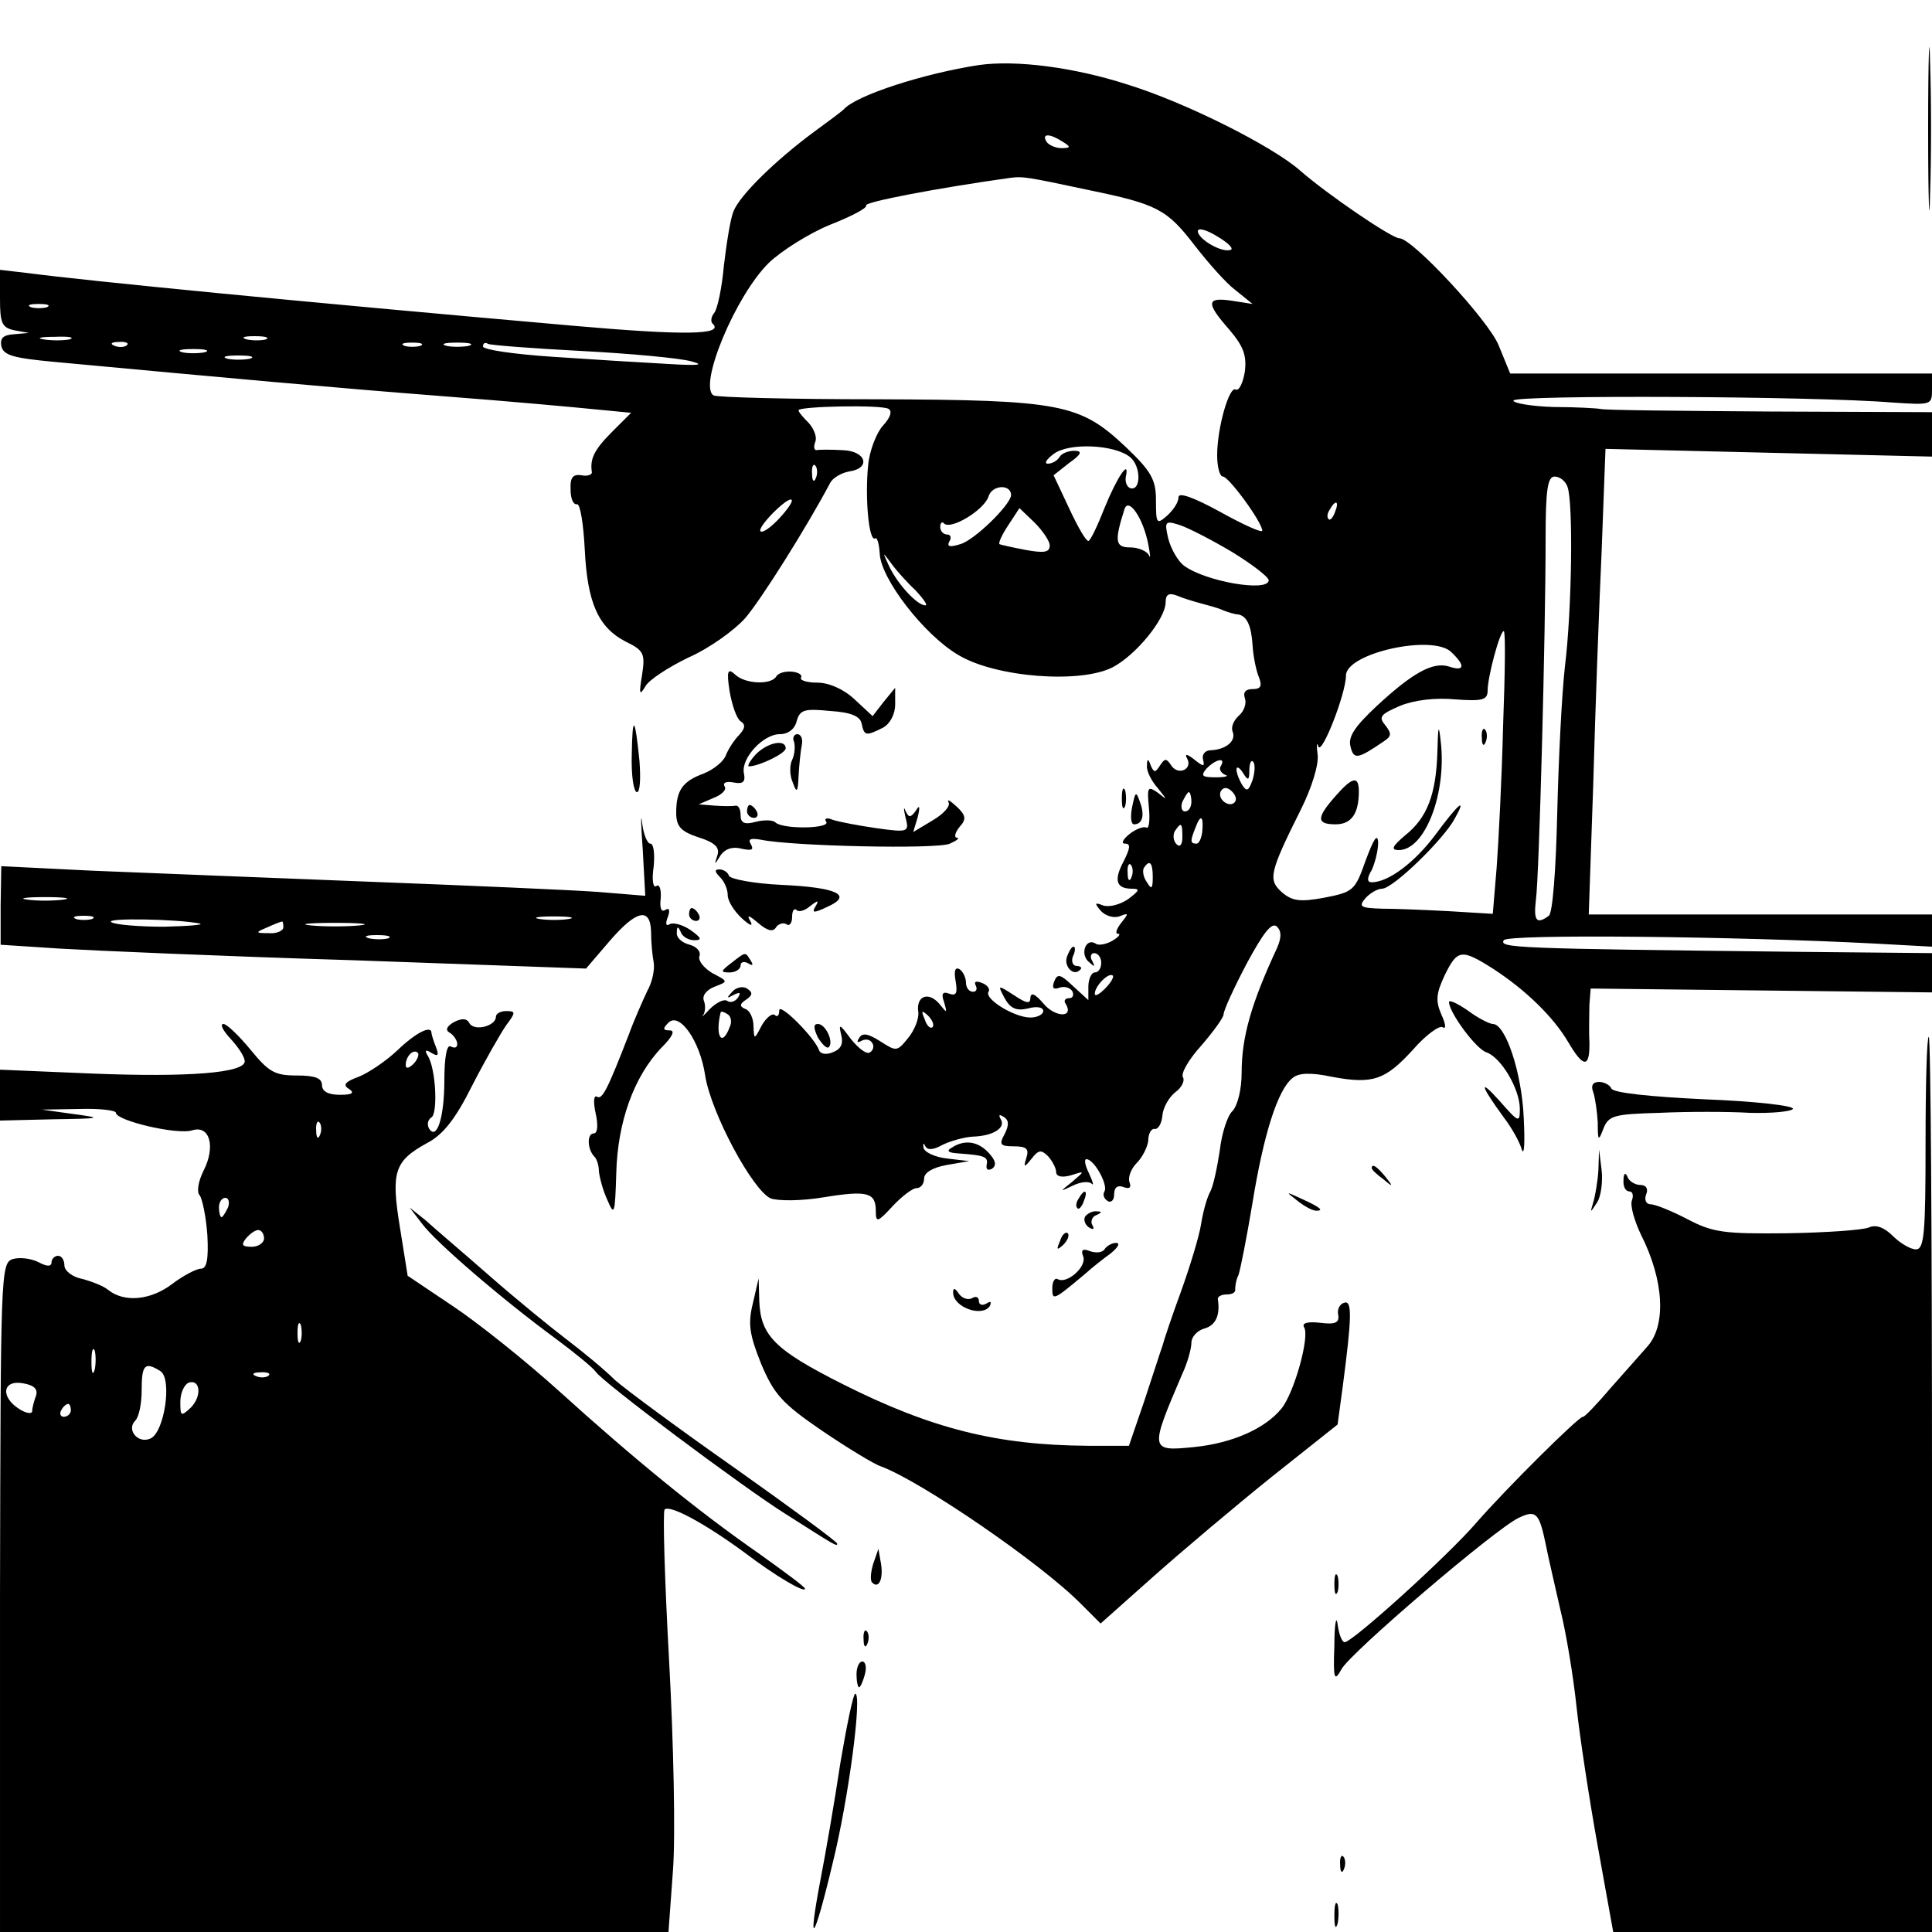<?xml version="1.0" standalone="no"?>
<!DOCTYPE svg PUBLIC "-//W3C//DTD SVG 20010904//EN"
 "http://www.w3.org/TR/2001/REC-SVG-20010904/DTD/svg10.dtd">
<svg version="1.0" xmlns="http://www.w3.org/2000/svg"
 width="300pt" height="300pt" viewBox="0 0 300 300"
 preserveAspectRatio="xMidYMid meet">
<g transform="translate(0,300) scale(0.1,-0.1)"
fill="#000000" stroke="none">
<path d="M2994 2800 c0 -113 2 -159 3 -102 2 56 2 148 0 205 -1 56 -3 10 -3
-103z"/>
<path d="M1520 2899 c-85 -13 -191 -47 -210 -69 -3 -3 -23 -18 -45 -34 -61
-45 -116 -99 -126 -124 -5 -12 -11 -51 -15 -85 -3 -34 -10 -67 -15 -73 -5 -6
-6 -14 -2 -17 17 -17 -44 -18 -215 -3 -433 38 -758 70 -849 82 l-43 5 0 -45
c0 -38 3 -45 23 -49 l22 -4 -23 -2 c-17 -1 -22 -6 -20 -18 3 -15 19 -19 83
-25 269 -25 432 -40 600 -53 105 -8 214 -18 243 -21 l52 -5 -30 -30 c-28 -28
-34 -42 -31 -62 1 -4 -7 -7 -16 -5 -13 2 -18 -3 -17 -22 0 -14 4 -24 10 -23 5
1 10 -31 12 -70 4 -83 21 -121 63 -143 29 -14 31 -19 26 -52 -5 -30 -4 -33 5
-18 5 10 36 30 67 45 32 14 71 42 88 61 25 29 96 142 132 210 4 8 18 16 30 18
34 5 26 32 -11 33 -18 1 -36 1 -40 0 -4 0 -5 5 -2 13 3 7 -2 20 -10 29 -9 9
-16 17 -16 20 0 6 129 9 140 2 6 -4 2 -14 -9 -26 -10 -11 -21 -39 -23 -62 -5
-49 1 -119 11 -113 3 2 6 -8 7 -23 1 -39 69 -127 122 -158 58 -35 190 -45 240
-19 36 19 82 75 82 101 0 12 5 15 18 10 9 -4 26 -9 37 -12 11 -3 27 -7 35 -11
8 -3 18 -6 22 -6 14 -2 21 -17 23 -48 1 -18 6 -41 10 -50 5 -13 3 -18 -10 -18
-11 0 -15 -5 -12 -14 3 -8 -1 -20 -9 -27 -8 -7 -13 -18 -10 -25 6 -15 -11 -28
-34 -29 -8 0 -14 -6 -12 -14 3 -12 1 -12 -14 0 -10 8 -15 9 -11 2 10 -17 -13
-28 -24 -12 -8 12 -10 12 -18 0 -7 -11 -9 -11 -14 0 -4 12 -6 11 -6 0 -1 -8 7
-24 17 -35 15 -19 15 -19 0 -7 -16 11 -17 9 -14 -23 2 -20 0 -34 -4 -31 -4 2
-16 -2 -26 -10 -10 -8 -14 -15 -7 -15 9 0 8 -7 -2 -27 -16 -30 -12 -43 13 -43
13 0 11 -3 -6 -16 -13 -9 -30 -13 -39 -10 -13 5 -14 4 -4 -8 7 -8 20 -12 29
-9 15 6 15 5 3 -10 -7 -9 -10 -17 -5 -17 5 0 1 -5 -9 -11 -9 -5 -21 -8 -26 -4
-15 9 -24 -16 -11 -28 10 -9 11 -9 6 1 -4 6 -2 12 3 12 6 0 11 -7 11 -15 0 -8
-4 -15 -10 -15 -5 0 -10 -10 -10 -22 l0 -21 -24 22 c-19 18 -24 20 -29 7 -4
-10 -1 -13 7 -10 8 3 17 1 21 -5 3 -6 1 -11 -5 -11 -6 0 -9 -4 -5 -9 13 -22
-17 -21 -35 1 -12 14 -19 18 -20 9 0 -10 -5 -10 -26 4 -25 16 -25 16 -14 -5 9
-16 18 -20 36 -16 14 4 24 2 24 -4 0 -5 -9 -10 -20 -10 -25 0 -72 29 -65 40 3
4 -2 11 -11 14 -8 3 -12 2 -9 -4 3 -6 1 -10 -4 -10 -6 0 -11 6 -11 14 0 8 -5
18 -10 21 -7 4 -9 -3 -6 -19 3 -18 1 -23 -10 -19 -10 4 -13 0 -8 -13 5 -18 5
-18 -8 -2 -17 19 -36 11 -32 -14 1 -10 -6 -28 -16 -40 -17 -21 -18 -21 -43 -5
-19 12 -28 14 -33 5 -4 -6 -3 -8 4 -4 6 3 13 2 16 -3 4 -5 2 -12 -3 -15 -5 -4
-18 6 -30 21 -17 23 -19 24 -15 7 4 -15 0 -23 -13 -28 -9 -4 -19 -3 -21 3 -7
20 -62 75 -62 62 0 -8 -3 -11 -7 -7 -4 3 -13 -4 -20 -16 -12 -23 -12 -23 -13
-1 0 12 -6 24 -12 26 -10 4 -10 8 1 15 10 7 10 11 1 17 -6 4 -17 2 -23 -5 -9
-10 -9 -11 2 -5 10 5 12 4 7 -4 -4 -6 -12 -9 -17 -5 -5 3 -17 -3 -27 -13 -9
-10 -14 -14 -10 -9 3 4 4 15 1 22 -3 8 4 17 17 22 21 8 21 8 -4 21 -13 8 -22
19 -20 26 3 7 -4 15 -15 18 -12 3 -21 11 -20 19 0 10 2 10 6 1 2 -7 12 -13 21
-13 13 0 11 4 -6 16 -12 8 -26 12 -32 9 -6 -4 -7 1 -3 11 4 11 2 15 -4 11 -6
-4 -9 3 -7 18 1 14 -2 23 -7 19 -5 -3 -7 10 -4 30 2 20 0 36 -5 36 -5 0 -11
15 -13 33 -2 17 -2 -1 1 -41 l4 -73 -73 6 c-41 3 -202 10 -359 16 -157 6 -349
14 -427 17 l-141 7 -1 -61 0 -61 92 -6 c51 -3 255 -12 454 -18 l363 -13 36 42
c42 49 64 54 65 15 0 -16 2 -37 4 -47 2 -11 -2 -31 -10 -45 -7 -15 -20 -44
-28 -66 -34 -88 -42 -103 -50 -98 -5 3 -6 -8 -2 -26 4 -18 3 -31 -3 -31 -11 0
-10 -25 1 -36 4 -4 7 -14 7 -23 1 -9 6 -29 13 -44 11 -26 12 -23 14 42 2 78
27 149 70 194 17 17 22 27 13 27 -11 0 -11 3 -2 12 17 17 49 -28 57 -82 9 -58
74 -179 102 -191 12 -4 48 -4 83 2 68 11 80 7 80 -22 0 -18 3 -17 26 8 14 15
31 28 37 28 7 0 12 7 12 15 0 9 13 17 35 21 l35 6 -34 4 c-19 2 -36 10 -37 17
-1 7 0 8 3 2 3 -6 12 -6 26 2 12 6 33 12 47 13 33 1 52 14 44 27 -4 7 -2 8 4
4 9 -5 9 -13 2 -27 -9 -16 -7 -19 14 -19 20 0 24 -4 20 -17 -5 -16 -4 -17 8
-2 11 14 15 14 26 3 6 -7 12 -18 12 -24 0 -7 9 -9 23 -5 22 7 22 7 2 -10 -20
-16 -20 -16 1 -6 12 6 25 7 29 3 4 -4 2 3 -4 16 -6 12 -8 22 -4 22 12 0 34
-40 28 -50 -3 -5 -1 -11 5 -15 5 -3 10 1 10 10 0 11 5 15 14 12 10 -4 13 -1
10 7 -3 7 2 21 11 30 9 9 17 25 18 35 0 11 5 19 10 18 5 -1 11 8 12 21 1 12
10 28 20 36 10 7 15 18 12 23 -4 6 9 28 28 49 19 22 35 44 35 49 0 6 16 41 36
79 26 48 39 65 47 57 7 -7 7 -17 0 -33 -40 -86 -55 -138 -55 -194 0 -25 -6
-50 -14 -59 -8 -7 -17 -35 -20 -62 -4 -26 -10 -55 -15 -64 -5 -9 -11 -31 -14
-50 -3 -19 -17 -65 -31 -104 -14 -38 -27 -77 -29 -85 -3 -8 -15 -46 -28 -85
l-24 -70 -64 0 c-140 1 -242 26 -381 96 -105 53 -127 75 -129 129 l-1 35 -9
-39 c-8 -32 -5 -49 13 -94 20 -47 32 -61 95 -104 40 -27 81 -52 91 -55 62 -23
248 -150 311 -214 l30 -30 82 73 c45 40 128 110 184 155 l102 81 8 59 c14 107
15 135 2 130 -7 -2 -11 -11 -9 -19 2 -12 -5 -15 -28 -12 -19 2 -29 0 -25 -7 9
-14 -15 -101 -35 -126 -25 -31 -76 -54 -136 -60 -69 -7 -69 -5 -18 114 8 17
14 39 14 48 0 9 9 19 20 22 18 5 25 21 21 46 0 4 6 7 14 7 8 0 14 3 13 8 0 4
1 14 5 22 3 8 13 59 22 113 17 105 39 175 62 193 9 8 28 9 61 2 64 -12 83 -5
126 42 20 23 41 38 46 35 6 -4 5 5 -2 20 -9 21 -8 32 5 60 20 41 26 42 75 11
51 -33 94 -75 117 -114 24 -41 34 -41 33 1 -1 17 0 43 0 57 l2 25 265 -3 265
-3 0 30 0 31 -207 2 c-443 5 -465 6 -458 18 6 10 361 6 573 -5 l92 -5 0 25 0
25 -266 0 -267 0 7 203 c3 111 9 274 13 361 l6 159 253 -6 254 -6 0 34 0 35
-252 1 c-139 1 -257 2 -263 4 -5 1 -38 3 -72 3 -35 1 -63 6 -63 10 0 9 468 7
588 -3 61 -4 62 -4 62 20 l0 25 -327 0 -328 0 -18 44 c-16 39 -134 166 -154
166 -12 0 -113 69 -154 105 -43 38 -178 106 -269 134 -84 27 -173 38 -230 30z
m130 -119 c13 -8 13 -10 -2 -10 -9 0 -20 5 -23 10 -8 13 5 13 25 0z m40 -75
c107 -22 122 -30 165 -86 21 -27 49 -59 64 -70 l26 -21 -32 5 c-40 6 -41 -3
-4 -45 22 -26 27 -40 24 -65 -3 -18 -9 -30 -14 -28 -10 7 -29 -59 -29 -102 0
-18 4 -33 9 -33 9 0 61 -71 61 -84 0 -4 -29 9 -65 29 -42 23 -65 31 -65 23 0
-8 -8 -20 -18 -29 -16 -14 -17 -12 -17 24 0 32 -7 45 -47 83 -71 67 -100 73
-386 74 -134 0 -249 3 -254 6 -24 15 34 155 86 206 20 19 63 46 95 59 33 13
58 26 56 30 -4 5 110 27 225 43 18 2 22 2 120 -19z m221 -93 c-14 -5 -51 17
-51 29 0 6 14 2 30 -8 17 -10 26 -19 21 -21z m-1838 -89 c-7 -2 -19 -2 -25 0
-7 3 -2 5 12 5 14 0 19 -2 13 -5z m35 -50 c-10 -2 -28 -2 -40 0 -13 2 -5 4 17
4 22 1 32 -1 23 -4z m305 0 c-7 -2 -21 -2 -30 0 -10 3 -4 5 12 5 17 0 24 -2
18 -5z m-216 -9 c-3 -3 -12 -4 -19 -1 -8 3 -5 6 6 6 11 1 17 -2 13 -5z m456
-1 c-7 -2 -19 -2 -25 0 -7 3 -2 5 12 5 14 0 19 -2 13 -5z m75 0 c-10 -2 -26
-2 -35 0 -10 3 -2 5 17 5 19 0 27 -2 18 -5z m175 -8 c76 -4 152 -11 170 -16
23 -6 11 -7 -38 -4 -38 2 -118 7 -177 11 -60 4 -108 11 -108 16 0 5 3 7 8 4 4
-2 69 -7 145 -11z m-585 -2 c-10 -2 -26 -2 -35 0 -10 3 -2 5 17 5 19 0 27 -2
18 -5z m70 -10 c-10 -2 -26 -2 -35 0 -10 3 -2 5 17 5 19 0 27 -2 18 -5z m1367
-153 c17 -14 17 -53 0 -48 -5 2 -8 9 -7 17 7 31 -14 -1 -33 -48 -11 -28 -22
-51 -25 -51 -4 0 -17 23 -30 51 l-24 51 24 19 c20 14 21 19 8 19 -9 0 -20 -4
-23 -10 -3 -5 -11 -10 -18 -10 -6 0 -2 7 9 15 23 18 95 15 119 -5z m-488 -32
c-3 -8 -6 -5 -6 6 -1 11 2 17 5 13 3 -3 4 -12 1 -19z m1167 -14 c9 -24 7 -190
-4 -279 -5 -44 -10 -147 -12 -230 -2 -85 -7 -153 -13 -157 -19 -14 -24 -8 -20
25 5 37 15 413 15 560 0 76 3 97 14 97 8 0 17 -7 20 -16z m-864 -13 c-1 -15
-57 -70 -79 -76 -16 -5 -21 -4 -17 4 4 6 2 11 -3 11 -6 0 -11 5 -11 12 0 6 3
9 6 5 11 -10 62 21 69 42 5 18 35 20 35 2z m-360 -36 c-13 -14 -26 -23 -29
-20 -6 6 42 54 48 49 3 -2 -6 -15 -19 -29z m573 -40 c3 -16 4 -24 1 -17 -3 6
-16 12 -29 12 -23 0 -25 9 -9 59 6 20 29 -13 37 -54z m290 50 c-3 -9 -8 -14
-10 -11 -3 3 -2 9 2 15 9 16 15 13 8 -4z m-443 -52 c0 -11 -9 -12 -37 -7 -21
4 -39 8 -41 9 -2 2 4 15 14 30 l17 26 23 -22 c13 -13 24 -29 24 -36z m283 -10
c31 -19 57 -39 57 -44 0 -19 -99 -2 -132 23 -9 7 -20 26 -24 42 -6 26 -5 28
17 21 13 -4 50 -23 82 -42z m-491 -60 c12 -13 19 -23 15 -23 -13 0 -43 33 -56
60 -11 24 -11 24 3 5 8 -11 25 -30 38 -42z m912 -210 c-2 -82 -7 -180 -10
-220 l-6 -72 -66 4 c-37 2 -84 4 -106 4 -33 1 -37 3 -26 16 7 8 19 15 26 15
17 0 96 77 113 109 19 34 7 25 -30 -25 -32 -43 -73 -74 -99 -74 -7 0 -8 6 0
19 5 11 10 30 10 43 -1 15 -7 5 -19 -27 -17 -48 -19 -50 -65 -59 -38 -7 -50
-5 -66 9 -21 19 -19 30 30 128 17 34 28 70 26 85 -2 15 -1 21 1 13 5 -15 43
82 43 110 0 35 136 65 164 36 22 -21 20 -30 -4 -22 -25 8 -57 -10 -113 -62
-33 -31 -44 -47 -40 -62 5 -21 11 -20 52 8 12 8 12 12 2 25 -11 13 -7 17 23
30 22 9 55 13 86 10 42 -3 50 -1 50 14 0 21 19 92 25 92 3 0 2 -66 -1 -147z
m-438 -62 c-4 -5 0 -11 6 -14 7 -2 1 -4 -14 -4 -21 0 -24 2 -15 13 14 15 31
19 23 5z m49 -22 c-6 -17 -9 -19 -16 -8 -5 8 -9 19 -9 24 0 6 5 3 10 -5 8 -13
10 -12 10 4 0 11 3 17 6 13 3 -3 3 -15 -1 -28z m-28 -35 c-9 -9 -28 6 -21 18
4 6 10 6 17 -1 6 -6 8 -13 4 -17z m-67 1 c0 -8 -4 -15 -10 -15 -5 0 -7 7 -4
15 4 8 8 15 10 15 2 0 4 -7 4 -15z m17 -45 c-1 -11 -5 -20 -9 -20 -10 0 -10 4
-2 24 8 22 13 20 11 -4z m-31 -10 c0 -12 -4 -16 -9 -11 -5 5 -6 14 -3 20 10
15 12 14 12 -9z m-79 -62 c-3 -8 -6 -5 -6 6 -1 11 2 17 5 13 3 -3 4 -12 1 -19z
m33 0 c0 -18 -2 -20 -9 -8 -6 8 -7 18 -5 22 9 14 14 9 14 -14z m-1692 -35
c-16 -2 -40 -2 -55 0 -16 2 -3 4 27 4 30 0 43 -2 28 -4z m45 -30 c-7 -2 -19
-2 -25 0 -7 3 -2 5 12 5 14 0 19 -2 13 -5z m167 -7 c8 -2 -16 -4 -55 -5 -38 0
-76 3 -82 7 -12 7 102 5 137 -2z m573 7 c-13 -2 -33 -2 -45 0 -13 2 -3 4 22 4
25 0 35 -2 23 -4z m-443 -13 c0 -5 -10 -10 -22 -9 -22 0 -22 1 -3 9 11 5 21 9
23 9 1 1 2 -3 2 -9z m118 3 c-21 -2 -55 -2 -75 0 -21 2 -4 4 37 4 41 0 58 -2
38 -4z m45 -20 c-7 -2 -21 -2 -30 0 -10 3 -4 5 12 5 17 0 24 -2 18 -5z m1113
-78 c-9 -9 -16 -13 -16 -8 0 12 22 34 28 28 2 -2 -3 -11 -12 -20z m-583 -60
c-12 -32 -23 -14 -14 23 1 2 5 1 11 -3 5 -3 7 -12 3 -20z m315 0 c-3 -3 -9 2
-12 12 -6 14 -5 15 5 6 7 -7 10 -15 7 -18z"/>
<path d="M2232 1833 c-2 -67 -16 -103 -50 -130 -20 -17 -23 -23 -10 -23 41 0
75 89 65 170 -3 27 -4 23 -5 -17z"/>
<path d="M2301 1854 c0 -11 3 -14 6 -6 3 7 2 16 -1 19 -3 4 -6 -2 -5 -13z"/>
<path d="M2073 1763 c-29 -33 -29 -43 1 -43 24 0 36 16 36 51 0 25 -10 23 -37
-8z"/>
<path d="M1133 1926 c4 -22 11 -42 17 -46 8 -5 7 -11 -2 -21 -8 -8 -17 -22
-21 -32 -3 -9 -19 -22 -34 -28 -33 -12 -43 -26 -43 -61 0 -21 7 -29 34 -38 26
-8 34 -16 30 -28 -5 -16 -5 -16 5 0 7 10 19 14 33 10 15 -3 19 -2 14 7 -5 8
-1 10 16 7 48 -10 274 -15 293 -6 11 5 16 9 11 9 -5 1 -3 8 4 17 11 12 10 18
-5 32 -10 9 -15 12 -12 6 3 -6 -8 -18 -25 -28 l-30 -18 7 23 c4 17 3 20 -3 10
-8 -11 -11 -11 -16 0 -3 8 -3 3 0 -10 6 -23 5 -24 -45 -17 -28 4 -59 10 -68
13 -9 4 -14 2 -10 -3 7 -11 -68 -12 -79 -1 -4 4 -18 4 -30 1 -18 -5 -24 -2
-24 10 0 9 -3 15 -7 15 -5 -1 -19 -1 -33 0 l-25 2 23 10 c13 5 21 13 17 18 -3
6 3 8 14 6 15 -3 19 1 16 15 -4 23 30 60 56 60 13 0 23 8 26 20 5 18 12 20 52
16 32 -2 47 -8 49 -20 4 -19 7 -19 33 -6 11 6 19 21 19 36 l0 26 -18 -22 -17
-22 -28 26 c-17 16 -40 26 -58 26 -17 0 -28 4 -25 8 2 4 -4 8 -14 9 -11 1 -22
-2 -25 -8 -9 -13 -49 -11 -64 4 -11 10 -13 5 -8 -27z"/>
<path d="M981 1828 c-1 -32 3 -58 8 -58 5 0 6 21 4 48 -7 70 -11 74 -12 10z"/>
<path d="M1233 1848 c2 -7 1 -20 -3 -28 -4 -8 -4 -24 1 -35 6 -17 8 -16 9 10
1 17 3 38 5 48 2 9 -1 17 -7 17 -5 0 -8 -6 -5 -12z"/>
<path d="M1173 1828 c-9 -10 -13 -18 -10 -18 15 0 57 20 57 28 0 15 -29 9 -47
-10z"/>
<path d="M1742 1760 c0 -14 2 -19 5 -12 2 6 2 18 0 25 -3 6 -5 1 -5 -13z"/>
<path d="M1758 1747 c-3 -15 -2 -27 3 -27 13 0 17 14 9 35 -6 17 -7 16 -12 -8z"/>
<path d="M1160 1740 c0 -5 5 -10 11 -10 5 0 7 5 4 10 -3 6 -8 10 -11 10 -2 0
-4 -4 -4 -10z"/>
<path d="M1118 1638 c7 -7 12 -19 12 -28 0 -9 10 -25 22 -36 13 -12 18 -13 13
-4 -6 10 -2 9 12 -3 14 -12 23 -15 28 -7 3 5 11 8 16 5 5 -4 9 2 9 11 0 10 3
14 7 11 3 -4 13 -1 21 6 13 10 14 9 8 -1 -6 -10 -2 -10 19 0 40 18 15 30 -72
34 -43 2 -79 9 -81 14 -2 6 -9 10 -15 10 -8 0 -7 -4 1 -12z"/>
<path d="M1070 1580 c0 -5 5 -10 11 -10 5 0 7 5 4 10 -3 6 -8 10 -11 10 -2 0
-4 -4 -4 -10z"/>
<path d="M1657 1515 c-6 -15 10 -32 20 -21 4 3 1 6 -5 6 -6 0 -9 7 -6 15 4 8
4 15 1 15 -3 0 -7 -7 -10 -15z"/>
<path d="M1136 1505 c-17 -13 -18 -15 -3 -15 9 0 17 5 17 11 0 5 5 7 12 3 7
-4 8 -3 4 4 -9 14 -7 15 -30 -3z"/>
<path d="M2250 1444 c0 -16 42 -73 58 -78 23 -8 52 -57 52 -88 0 -22 -2 -21
-31 12 -34 38 -30 24 6 -25 13 -17 25 -39 28 -50 4 -11 5 12 3 50 -3 69 -28
145 -48 145 -5 0 -23 9 -39 21 -16 11 -29 17 -29 13z"/>
<path d="M770 1421 c0 -14 -33 -23 -41 -10 -4 8 -12 8 -24 2 -12 -7 -14 -13
-6 -17 6 -4 11 -12 11 -17 0 -6 -4 -7 -10 -4 -6 4 -10 -16 -10 -52 0 -59 -12
-95 -24 -75 -3 6 -2 13 4 17 10 6 7 76 -6 96 -5 8 -3 10 6 4 10 -6 12 -4 7 9
-4 10 -7 20 -7 22 0 13 -25 0 -53 -27 -18 -17 -45 -35 -60 -41 -22 -8 -25 -13
-15 -19 9 -6 5 -9 -14 -9 -18 0 -28 5 -28 15 0 11 -11 15 -40 15 -34 0 -43 6
-71 40 -18 22 -37 40 -42 40 -6 0 -1 -10 11 -23 12 -13 22 -28 22 -35 0 -18
-87 -25 -237 -19 l-143 6 0 -39 0 -40 83 2 c75 1 77 2 32 8 l-50 7 58 1 c31 1
57 -2 57 -6 0 -12 96 -35 119 -27 27 8 36 -26 17 -63 -8 -16 -11 -33 -6 -38 4
-5 10 -33 12 -62 2 -38 -1 -52 -10 -52 -7 0 -28 -11 -45 -24 -33 -25 -74 -29
-99 -9 -7 6 -25 13 -40 17 -16 3 -28 13 -28 21 0 8 -4 15 -10 15 -5 0 -10 -5
-10 -10 0 -7 -7 -7 -20 0 -12 6 -29 8 -40 5 -19 -6 -19 -21 -20 -526 l0 -519
519 0 519 0 7 96 c4 54 1 196 -6 325 -7 126 -10 232 -7 235 8 8 63 -22 123
-66 50 -38 95 -64 95 -57 0 3 -33 27 -72 55 -95 66 -194 147 -310 252 -52 47
-126 106 -165 132 l-70 47 -12 75 c-14 86 -9 103 42 131 25 13 44 37 70 89 20
39 44 81 53 94 15 20 15 22 0 22 -9 0 -16 -4 -16 -9z m-128 -73 c-7 -7 -12 -8
-12 -2 0 14 12 26 19 19 2 -3 -1 -11 -7 -17z m-145 -110 c-3 -8 -6 -5 -6 6 -1
11 2 17 5 13 3 -3 4 -12 1 -19z m-143 -113 c-4 -8 -8 -15 -10 -15 -2 0 -4 7
-4 15 0 8 4 15 10 15 5 0 7 -7 4 -15z m56 -48 c0 -7 -9 -13 -19 -13 -15 0 -17
3 -9 13 6 7 14 13 19 13 5 0 9 -6 9 -13z m57 -159 c-3 -7 -5 -2 -5 12 0 14 2
19 5 13 2 -7 2 -19 0 -25z m-320 -45 c-3 -10 -5 -4 -5 12 0 17 2 24 5 18 2 -7
2 -21 0 -30z m102 -2 c19 -12 6 -97 -16 -105 -19 -8 -37 14 -23 28 6 6 10 27
10 48 0 39 5 44 29 29z m168 -7 c-3 -3 -12 -4 -19 -1 -8 3 -5 6 6 6 11 1 17
-2 13 -5z m-361 -31 c-3 -8 -6 -19 -6 -24 0 -5 -9 -4 -20 3 -30 19 -26 46 6
40 17 -3 23 -9 20 -19z m240 -19 c-15 -14 -16 -13 -16 9 0 14 6 27 13 30 18 6
21 -21 3 -39z m-186 -4 c0 -5 -5 -10 -11 -10 -5 0 -7 5 -4 10 3 6 8 10 11 10
2 0 4 -4 4 -10z"/>
<path d="M1270 1389 c7 -11 14 -18 17 -15 8 8 -5 36 -17 36 -7 0 -7 -6 0 -21z"/>
<path d="M2990 1225 c0 -140 -2 -165 -15 -165 -8 0 -24 9 -36 21 -13 13 -26
18 -37 13 -9 -4 -66 -8 -127 -9 -98 -1 -115 1 -155 22 -25 13 -50 23 -57 23
-7 0 -10 7 -7 15 4 9 0 15 -9 15 -8 0 -18 6 -20 13 -3 7 -6 5 -6 -5 -1 -10 3
-18 9 -18 5 0 7 -6 4 -14 -3 -8 4 -32 14 -53 36 -71 40 -142 9 -175 -6 -7 -31
-35 -54 -61 -23 -27 -43 -48 -45 -47 -5 2 -119 -111 -166 -165 -45 -52 -192
-185 -204 -185 -4 0 -9 12 -11 28 -2 15 -5 0 -5 -33 -2 -53 0 -57 11 -37 13
25 239 218 275 235 27 13 32 8 42 -40 4 -21 15 -67 23 -103 9 -36 20 -103 25
-150 5 -47 20 -145 33 -217 l24 -133 247 0 248 0 0 695 c0 382 -2 695 -5 695
-3 0 -5 -74 -5 -165z"/>
<path d="M2474 1304 c3 -9 6 -30 7 -47 0 -29 1 -30 9 -9 8 20 17 22 87 24 43
2 106 2 140 0 34 -1 64 2 67 6 3 5 -59 12 -137 15 -84 4 -143 10 -145 17 -2 5
-11 10 -19 10 -10 0 -13 -6 -9 -16z"/>
<path d="M1478 1218 c-9 -5 -6 -8 10 -9 41 -3 47 -5 44 -18 -1 -7 2 -9 8 -6 8
5 6 13 -4 24 -17 19 -38 22 -58 9z"/>
<path d="M2482 1183 c-1 -17 -5 -40 -8 -50 -5 -17 -5 -17 6 0 6 9 9 32 7 50
l-4 32 -1 -32z"/>
<path d="M2130 1186 c0 -2 8 -10 18 -17 15 -13 16 -12 3 4 -13 16 -21 21 -21
13z"/>
<path d="M1675 1139 c-4 -6 -5 -12 -2 -15 2 -3 7 2 10 11 7 17 1 20 -8 4z"/>
<path d="M2014 1136 c11 -9 24 -16 30 -16 12 0 7 5 -24 19 -24 11 -24 11 -6
-3z"/>
<path d="M656 1099 c22 -29 123 -116 206 -177 31 -23 59 -46 63 -52 9 -15 228
-179 295 -221 77 -49 80 -51 80 -46 0 3 -71 55 -157 116 -87 61 -171 123 -188
138 -16 16 -50 44 -75 63 -25 19 -79 63 -120 99 -41 36 -86 74 -99 86 l-25 20
20 -26z"/>
<path d="M1685 1111 c-3 -5 0 -13 6 -17 7 -4 9 -3 5 4 -3 5 0 13 6 15 9 4 10
6 1 6 -6 1 -14 -3 -18 -8z"/>
<path d="M1646 1073 c-6 -14 -5 -15 5 -6 7 7 10 15 7 18 -3 3 -9 -2 -12 -12z"/>
<path d="M1715 1060 c-3 -5 -13 -6 -22 -3 -12 5 -15 2 -11 -8 6 -16 -26 -44
-40 -35 -4 2 -8 -4 -8 -14 0 -20 1 -20 51 22 11 10 29 24 40 32 11 9 15 16 8
16 -6 0 -14 -4 -18 -10z"/>
<path d="M1480 993 c0 -23 45 -39 57 -21 3 7 1 8 -5 4 -7 -4 -12 -2 -12 4 0 6
-5 8 -11 4 -6 -3 -15 0 -20 7 -6 9 -9 10 -9 2z"/>
<path d="M1356 572 c-4 -13 -5 -26 -2 -29 10 -11 18 4 14 29 l-4 23 -8 -23z"/>
<path d="M2072 540 c0 -14 2 -19 5 -12 2 6 2 18 0 25 -3 6 -5 1 -5 -13z"/>
<path d="M1341 454 c0 -11 3 -14 6 -6 3 7 2 16 -1 19 -3 4 -6 -2 -5 -13z"/>
<path d="M1330 400 c0 -11 2 -20 4 -20 2 0 6 9 9 20 3 11 1 20 -4 20 -5 0 -9
-9 -9 -20z"/>
<path d="M1305 263 c-9 -60 -23 -141 -31 -182 -21 -111 -10 -96 19 26 25 101
46 263 35 263 -3 0 -13 -48 -23 -107z"/>
<path d="M2081 104 c0 -11 3 -14 6 -6 3 7 2 16 -1 19 -3 4 -6 -2 -5 -13z"/>
<path d="M2072 25 c0 -17 2 -22 5 -12 2 9 2 23 0 30 -3 6 -5 -1 -5 -18z"/>
</g>
</svg>
